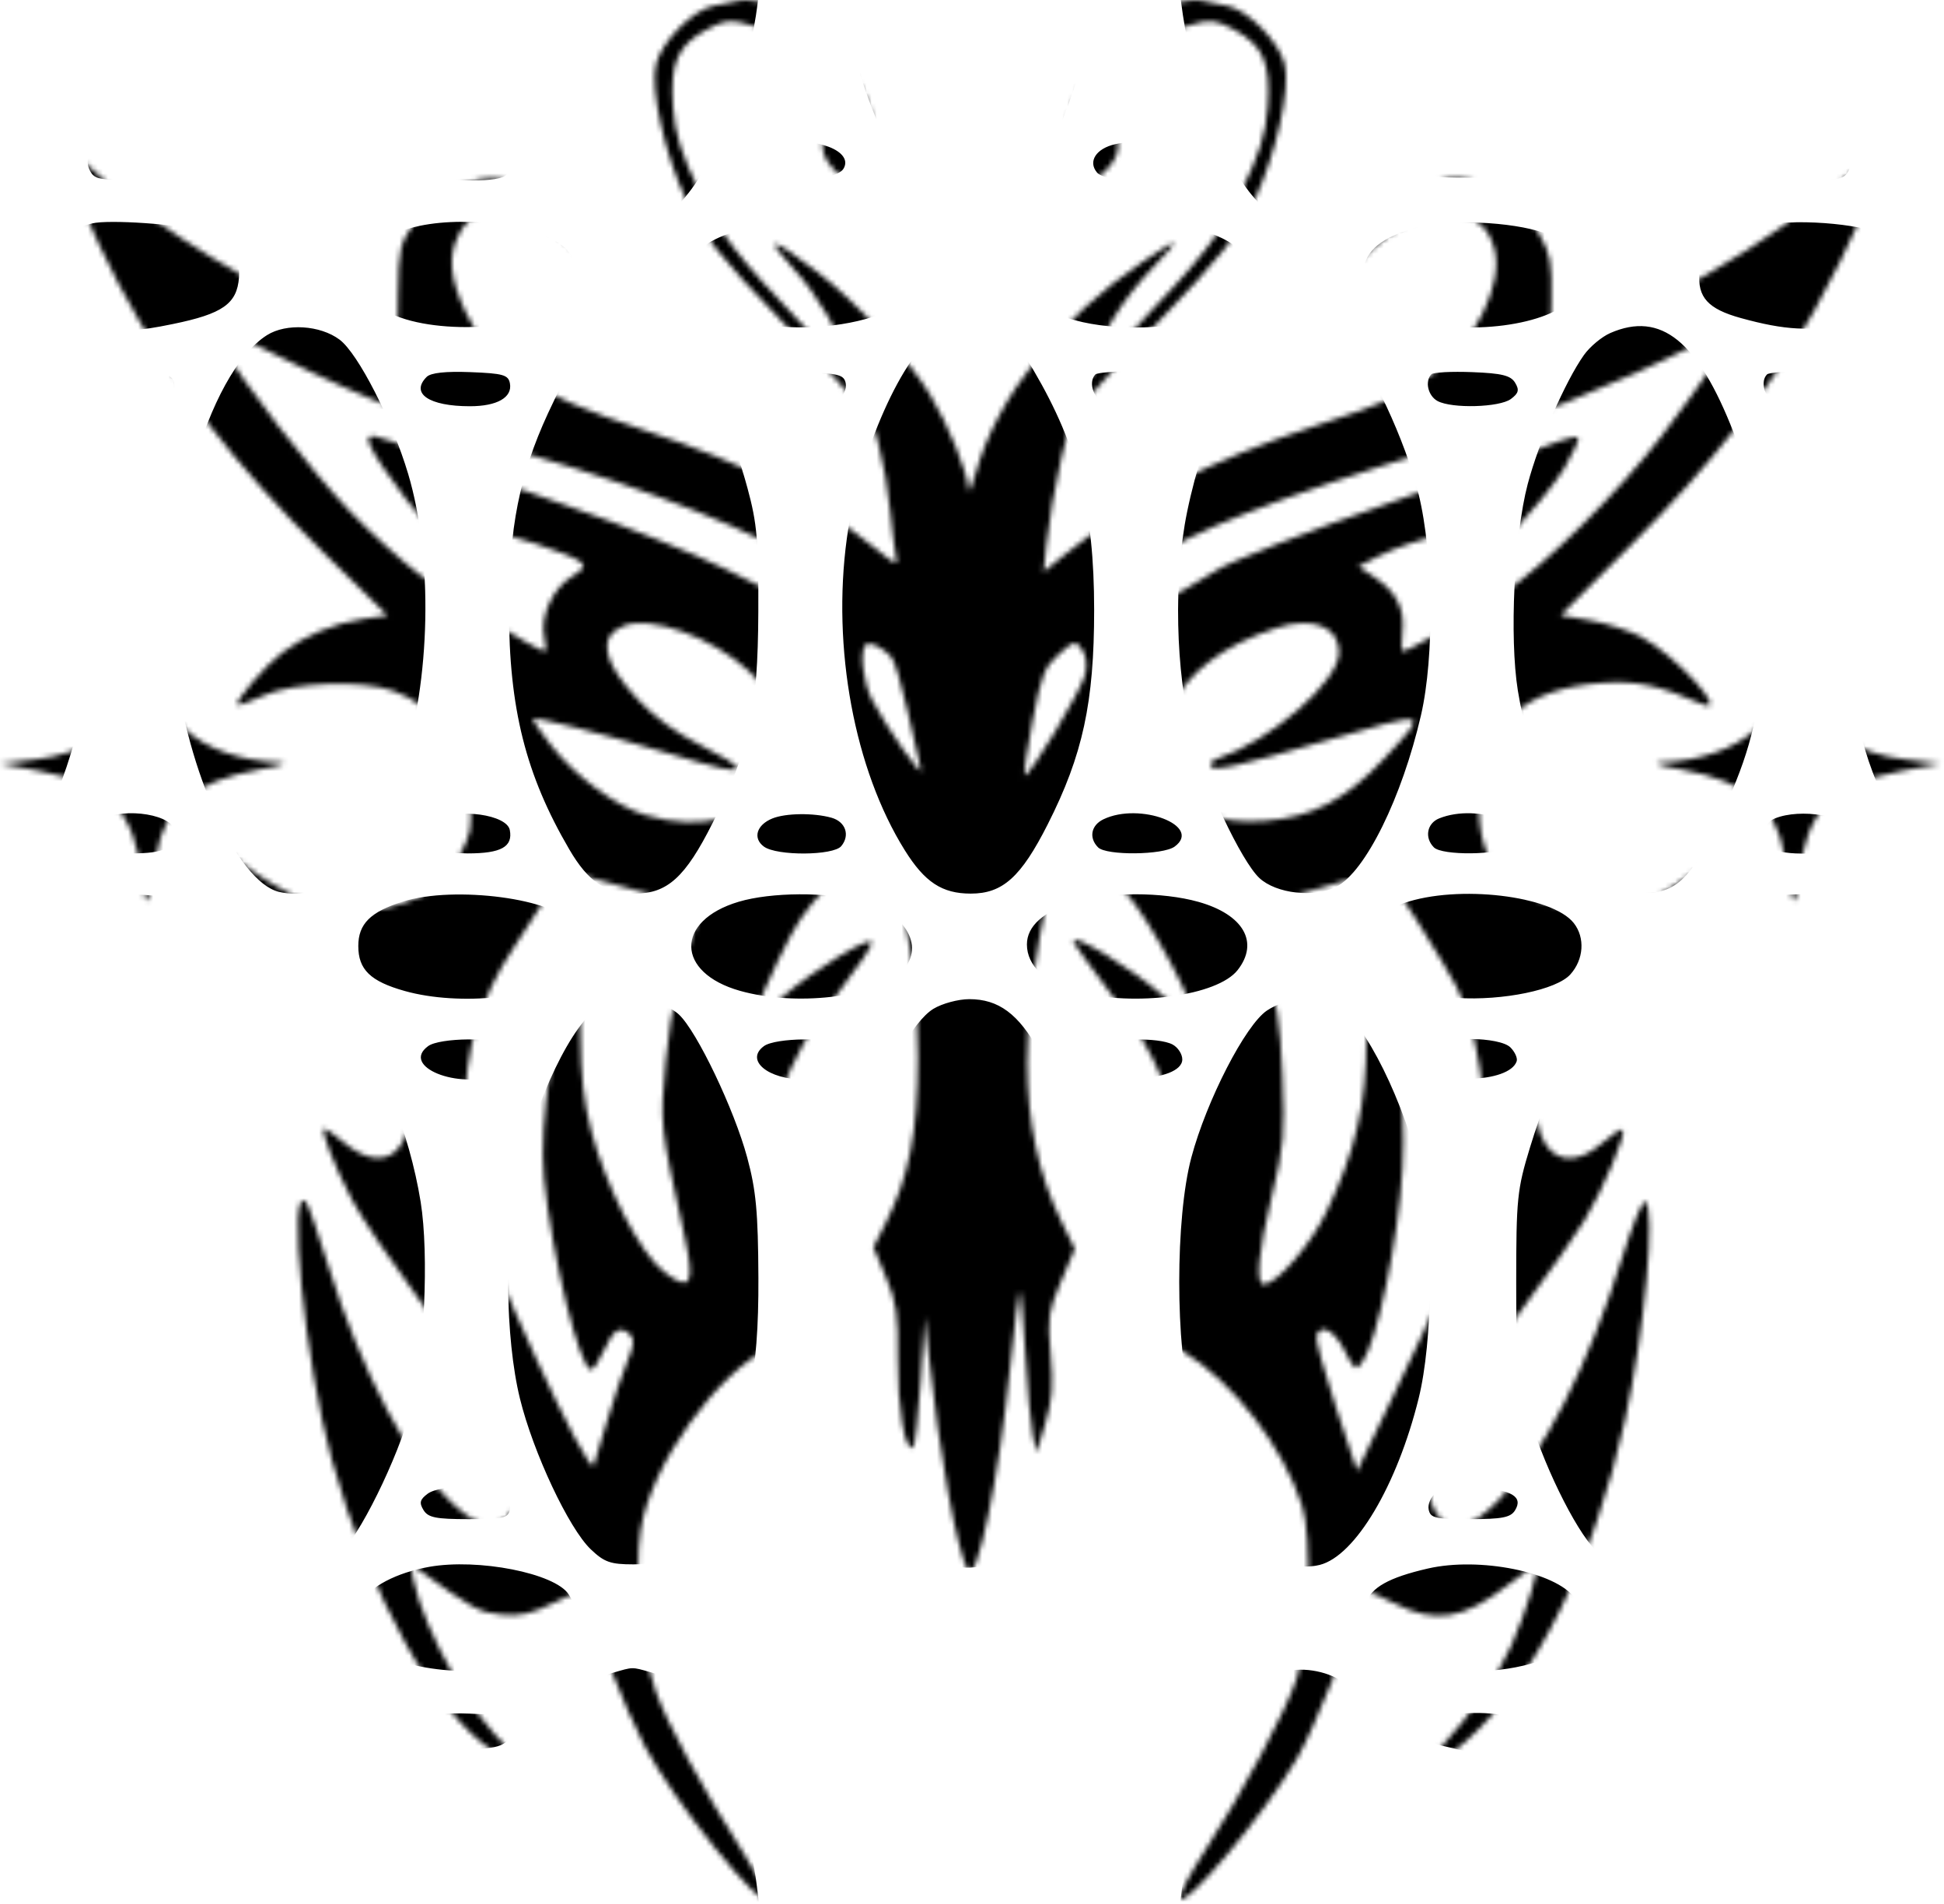 <svg width="387" height="379" viewBox="0 0 387 379" fill="none" xmlns="http://www.w3.org/2000/svg">
<mask id="mask0_442_1647" style="mask-type:alpha" maskUnits="userSpaceOnUse" x="0" y="0" width="387" height="379">
<path d="M232.581 0.888C227.162 2.311 218.28 10.737 214.633 17.916C212.842 21.441 212.253 24.427 212.504 28.701C212.955 36.379 215.478 38.337 219.739 34.318C222.955 31.283 223.432 28.473 221.307 25.058C218.101 19.903 227.355 7.866 236.681 5.06C240.905 3.789 241.952 3.885 245.636 5.879C251.448 9.024 252.972 12.484 252.37 21.175C251.988 26.692 250.7 30.777 246.937 38.403C242.739 46.916 239.633 50.904 226.03 65.258C210.035 82.136 203.948 90.017 206.911 90.017C207.735 90.017 210.153 87.535 212.283 84.5C214.413 81.466 222.772 72.138 230.858 63.771C242.894 51.317 246.304 47 249.664 39.962C253.982 30.913 256.961 17.624 255.752 12.788C254.624 8.277 248.448 1.996 244.321 1.163C242.281 0.751 239.83 0.252 238.876 0.053C237.921 -0.145 235.089 0.23 232.581 0.888Z" fill="#FF0000"/>
<path d="M153.766 0.888C159.185 2.311 168.067 10.737 171.713 17.916C173.505 21.441 174.094 24.427 173.843 28.701C173.392 36.379 170.869 38.337 166.608 34.318C163.391 31.283 162.915 28.473 165.04 25.058C168.246 19.903 158.992 7.866 149.665 5.06C145.441 3.789 144.395 3.885 140.711 5.879C134.899 9.024 133.375 12.484 133.977 21.175C134.358 26.692 135.647 30.777 139.41 38.403C143.608 46.916 146.714 50.904 160.317 65.258C176.312 82.136 182.399 90.017 179.436 90.017C178.612 90.017 176.194 87.535 174.064 84.5C171.934 81.466 163.575 72.138 155.489 63.771C143.453 51.317 140.043 47 136.683 39.962C132.364 30.913 129.386 17.624 130.595 12.788C131.722 8.277 137.899 1.996 142.026 1.163C144.066 0.751 146.517 0.252 147.471 0.053C148.426 -0.145 151.258 0.23 153.766 0.888Z" fill="#FF0000"/>
<path d="M29.919 127.764C31.681 137.689 33.351 141.794 37.053 145.3C40.917 148.958 48.062 151.477 55.163 151.684C57.771 151.76 56.597 152.239 51.47 153.191C38.566 155.584 32.728 160.46 31.155 170.156C29.384 181.064 29.074 181.563 28.286 174.779C26.722 161.314 21.68 156.05 7.856 153.453L-0.001 151.977L7.063 151.156C11.814 150.603 15.843 149.241 19.373 146.993C25.052 143.377 26.809 139.835 28.285 129.039L29.095 123.118L29.919 127.764Z" fill="#FF0000"/>
<path d="M356.428 127.764C354.666 137.689 352.996 141.794 349.293 145.3C345.43 148.958 338.284 151.477 331.184 151.684C328.576 151.76 329.75 152.239 334.877 153.191C347.781 155.584 353.619 160.46 355.192 170.156C356.963 181.064 357.273 181.563 358.061 174.779C359.625 161.314 364.666 156.05 378.491 153.453L386.348 151.977L379.284 151.156C374.533 150.603 370.504 149.241 366.974 146.993C361.295 143.377 359.538 139.835 358.062 129.039L357.252 123.118L356.428 127.764Z" fill="#FF0000"/>
<path fill-rule="evenodd" clip-rule="evenodd" d="M12 29.573C12 31.666 19.003 47.892 23.679 56.635C34.215 76.331 46.663 92.61 64.714 110.299L77.133 122.467L72.269 123.194C66.523 124.052 60.666 126.485 56.187 129.875C52.849 132.399 46.64 139.655 47.273 140.289C47.47 140.486 49.834 139.649 52.527 138.429C58.345 135.792 72.006 135.29 78.224 137.484C86.908 140.548 92.344 148.349 93.498 159.403C94.051 164.701 93.808 165.949 91.346 170.479C89.82 173.286 87.627 176.198 86.474 176.948C82.24 179.701 73.737 181.856 68.936 181.394C62.174 180.743 52.367 175.802 45.693 169.682C39.001 163.546 38.274 164.685 43.098 173.749C46.597 180.323 56.498 190.78 62.855 194.615C78.126 203.828 81.895 208.596 81.867 218.678C81.836 230.236 76.02 233.796 68.088 227.111C66.456 225.736 64.87 224.611 64.561 224.611C63.638 224.611 66.653 232.351 70.136 238.918C71.929 242.299 78.051 251.372 83.739 259.079C94.928 274.238 100.029 283.345 102.371 292.35C103.768 297.726 103.745 298.258 102.009 300.598C98.994 304.662 95.627 304.348 90.393 299.517C81.628 291.424 71.808 272.772 65.395 252.031C63.367 245.474 61.351 239.727 60.914 239.26C57.062 235.139 60.679 271.217 66.062 290.601C73.539 317.531 86.866 341.482 98.314 348.568C102.334 351.056 104.564 350.439 101.182 347.775C94.608 342.596 84.514 324.824 82.363 314.643C81.662 311.323 81.711 311.245 83.637 312.643C93.985 320.157 95.453 320.948 99.854 321.371C103.54 321.726 105.713 321.232 110.239 319.012C115.058 316.65 116.108 316.434 116.877 317.651C117.38 318.446 117.798 319.846 117.807 320.761C117.83 323.303 124.43 340.079 128.325 347.494C134.18 358.643 151.519 380.167 153.249 378.435C153.536 378.147 151.23 373.901 148.124 369.001C139.747 355.781 132.757 342.912 130.554 336.647C127.666 328.433 126.227 313.051 127.548 304.502C129.55 291.552 142.879 272.949 153.755 267.928C158.287 265.835 158.49 264.856 156.209 256.084C155.359 252.817 154.27 245.974 153.789 240.877C152.105 223.046 155.443 212.208 167.306 196.992C170.92 192.357 173.725 188.11 173.541 187.555C173.097 186.223 162.045 192.981 155.689 198.472C152.915 200.867 150.479 202.66 150.275 202.456C149.868 202.048 154.083 192.451 157.451 186.117C162.114 177.344 171.384 169.504 175.31 171.013C179.047 172.45 182.712 191.956 182.712 210.419C182.712 225.31 180.981 234.204 176.272 243.511L173.882 248.236L176.358 254.171C178.481 259.262 178.819 261.56 178.729 270.329C178.629 280.034 180.16 289.063 181.741 288.085C182.142 287.837 182.833 281.89 183.277 274.87L184.084 262.106L184.878 269.604C186.966 289.292 190.464 308.563 192.668 312.512C194.427 315.665 198.9 294.131 201.137 271.741C201.926 263.842 202.762 257.189 202.994 256.956C203.226 256.724 203.735 262.291 204.123 269.329C204.511 276.366 205.174 283.694 205.595 285.613L206.36 289.102L208.109 283.265C209.482 278.688 209.708 275.719 209.158 269.5C208.516 262.223 208.684 261.04 211.214 255.077L213.97 248.58L211.268 243.051C206.762 233.835 204.515 223.387 204.508 211.613C204.499 196.673 208.716 172.943 211.709 171.091C213.794 169.8 219.65 172.91 224.095 177.672C228.625 182.521 238.561 201.004 237.312 202.256C236.983 202.586 234.173 200.588 231.069 197.818C225.673 193.001 213.66 185.697 213.66 187.232C213.66 187.635 216.779 192.049 220.589 197.039C228.453 207.336 232.148 214.686 233.748 223.217C235.043 230.118 234.321 243.479 232.093 253.864C231.238 257.847 230.342 262.059 230.1 263.222C229.749 264.917 230.813 266.05 235.449 268.917C245.65 275.222 255.299 287.723 259.21 299.697C261.236 305.901 260.607 326.359 258.155 334.019C256.158 340.256 247.267 356.97 240.037 368.079C236.977 372.782 234.648 377.158 234.862 377.802C235.679 380.257 251.609 361.25 258.26 349.885C261.585 344.203 269.188 325.219 270.092 320.347C270.473 318.285 271.2 316.598 271.707 316.598C272.213 316.598 274.844 317.722 277.552 319.097C285.722 323.244 291.251 322.369 300.104 315.529C302.901 313.367 305.461 311.598 305.793 311.598C306.655 311.598 303.755 320.981 300.884 327.484C298.363 333.191 292.524 341.664 287.197 347.343C282.677 352.161 286.198 351.523 291.909 346.489C305.6 334.42 317.377 310.613 323.516 282.603C327.407 264.846 329.659 240.466 327.53 239.147C327.015 238.828 324.982 243.737 323.012 250.056C316.193 271.935 307.225 289.53 298.212 298.712C292.719 304.309 288.754 305.181 286.095 301.377C283.939 298.295 284.148 294.692 286.906 287.351C289.938 279.283 293.906 272.753 304.068 259.106C308.573 253.057 313.676 245.779 315.41 242.933C319.02 237.008 323.835 225.639 323.062 224.865C322.777 224.579 320.94 225.755 318.981 227.478C313.616 232.195 308.667 231.397 306.608 225.483C304.234 218.662 305.989 209.97 310.794 204.754C312.003 203.441 317.331 199.499 322.633 195.992C332.57 189.421 339.72 182.42 344.047 175.026C346.571 170.713 348.738 164.62 347.748 164.62C347.447 164.62 344.455 167.166 341.098 170.28C337.741 173.393 332.513 177.095 329.484 178.507C317.888 183.908 303.367 181.024 297.31 172.119C292.085 164.436 294.352 148.632 301.643 141.921C305.332 138.525 311.185 136.492 318.918 135.921C325.643 135.425 330.216 136.386 338.699 140.077C344.846 142.752 333.454 130.194 326.52 126.65C324.198 125.464 319.689 124.034 316.499 123.471L310.699 122.448L324.887 108.289C340.693 92.516 352.123 77.887 361.177 61.846C367.982 49.79 375.685 32.348 375.205 30.083C374.988 29.059 372.525 30.69 367.401 35.251C352.768 48.273 327.634 62.8 311.338 67.651L308.686 68.441L308.842 59.788C308.979 52.233 308.683 50.577 306.503 46.726C303.322 41.104 298.167 36.989 292.821 35.803C289.298 35.022 287.855 35.233 283.837 37.119C281.204 38.356 276.944 41.242 274.371 43.531C269.504 47.863 261.579 58.839 261.579 61.249C261.579 63.841 263.379 62.645 265.892 58.385C271.105 49.544 280.561 42.637 287.452 42.637C293.283 42.637 296.176 44.642 297.51 49.607C299.371 56.527 293.437 68.505 285.252 74.352C278.983 78.831 276.188 80.075 262.029 84.689C241.079 91.516 225.093 99.721 211.949 110.393L207.743 113.808L208.307 108.469C209.375 98.351 212.776 83.269 215.703 75.668C219.399 66.069 223.425 59.602 229.975 52.745C235.356 47.112 235.052 47.014 227.636 51.994C210.984 63.181 198.352 79.146 194.215 94.238C193.477 96.929 192.834 98.33 192.784 97.355C192.611 93.919 188.821 84.589 185.117 78.482C180.701 71.202 170.488 60.095 162.755 54.163C153.377 46.968 151.746 46.75 158.002 53.527C167.534 63.854 175.459 83.743 177.213 101.734C177.557 105.25 178.056 109.187 178.322 110.482C178.781 112.697 178.558 112.631 174.521 109.347C162.104 99.245 148.807 92.426 128.304 85.644C105.734 78.177 97.828 72.956 92.709 62.135C89.549 55.458 89.146 50.938 91.329 46.709C93.064 43.347 94.619 42.637 100.237 42.637C103.159 42.637 105.814 43.508 108.891 45.475C113.876 48.663 121.274 56.352 122.996 60.137C123.621 61.511 124.741 62.635 125.486 62.635C127.724 62.635 122.219 52.944 116.604 46.998C109.564 39.543 102.8 35.389 97.811 35.459C92.402 35.533 86.108 39.221 82.425 44.472C79.584 48.526 79.376 49.435 79.238 58.47C79.063 69.737 79.973 69.332 66.907 63.969C51.121 57.49 31.84 45.752 20.933 35.979C13.124 28.981 12 28.176 12 29.573ZM44.036 68.581C48.023 75.685 61.738 93.465 69.538 101.643C73.741 106.048 80.227 111.915 83.951 114.68C90.049 119.208 107.135 129.625 108.462 129.625C108.756 129.625 108.71 128.322 108.36 126.729C107.481 122.719 110.052 117.074 113.795 114.794C116.206 113.325 116.596 112.683 115.585 111.843C113.679 110.259 99.409 105.628 96.432 105.628C93.411 105.628 93.009 107.964 95.434 111.43C98.64 116.015 96.108 115.709 90.827 110.873C85.642 106.124 74.896 92.112 73.578 88.381C72.714 85.933 73.924 86.141 83.992 90.175C88.856 92.125 101.94 96.87 113.067 100.72C124.193 104.569 138.41 110.263 144.661 113.372L156.026 119.026L158.386 116.077C160.604 113.303 160.641 113.047 159 111.795C152.004 106.455 129.118 97.34 105.748 90.585C87.914 85.429 72.213 79.288 55.69 71.007C48.698 67.502 42.716 64.634 42.399 64.634C42.081 64.634 42.818 66.41 44.036 68.581ZM337.284 68.706C322.477 76.189 301.473 84.615 285.354 89.539C254.787 98.876 235.749 106.326 229.73 111.308L227.331 113.294L229.633 116.413L231.935 119.531L236.524 116.907C239.048 115.464 241.563 113.952 242.112 113.548C244.173 112.031 260.639 105.609 276.363 100.189C285.317 97.103 297.345 92.724 303.09 90.46C308.835 88.195 313.813 86.619 314.151 86.959C314.49 87.298 313.245 90.126 311.384 93.245C307.732 99.364 292.037 116.47 291.014 115.445C290.671 115.102 291.321 112.995 292.457 110.765C293.594 108.533 294.524 106.465 294.524 106.168C294.524 104.173 281.31 107.186 274.241 110.793L270.43 112.736L273.727 114.962C278.038 117.872 279.729 121.255 279.183 125.875C278.94 127.938 278.992 129.625 279.298 129.625C280.329 129.625 292.969 122.34 299.016 118.261C307.579 112.484 322.313 97.873 330.827 86.713C339.207 75.732 345.926 65.781 345.34 65.22C345.119 65.009 341.494 66.578 337.284 68.706ZM124.039 124.62C118.951 126.768 119.978 131.798 127.028 139.264C130.386 142.821 134.664 145.932 139.46 148.306C143.482 150.297 146.773 152.315 146.773 152.792C146.773 153.838 144.201 153.286 131.798 149.58C119.899 146.022 106.514 142.616 106.093 143.038C105.918 143.214 107.539 145.593 109.696 148.327C114.654 154.608 122.523 160.427 128.492 162.227C151.504 169.163 165.958 149.139 149.145 133.616C141.731 126.772 129.403 122.355 124.039 124.62ZM254.092 124.99C243.399 128.485 236.352 133.86 232.994 141.082C230.055 147.404 230.065 148.091 233.186 154.364C236.742 161.511 241.989 164.076 251.639 163.385C261.107 162.706 267.842 159.221 275.471 151.053C284.617 141.26 284.841 141.333 264.075 147.376C246.518 152.484 241.695 153.563 241.053 152.523C240.742 152.02 241.302 151.338 242.299 151.007C252.975 147.465 266.571 135.605 266.571 129.834C266.571 124.694 261.282 122.641 254.092 124.99ZM172.361 128.327C171.064 129.627 171.799 135.833 173.673 139.413C176.568 144.94 183.953 155.426 183.326 153.121C183.028 152.022 181.847 146.867 180.702 141.667C179.558 136.468 178.12 131.607 177.505 130.865C175.935 128.969 173.11 127.576 172.361 128.327ZM210.77 130.241C207.909 132.802 207.327 134.281 205.557 143.483C204.46 149.18 203.749 154.027 203.975 154.254C204.723 155.002 215.419 137.187 216.072 134.105C216.475 132.203 216.209 130.396 215.351 129.222C214.048 127.437 213.854 127.48 210.77 130.241ZM109.23 177.868C107.785 180.205 104.654 185.042 102.271 188.616C95.489 198.787 92.556 208.798 92.456 222.111C92.408 228.479 92.957 235.424 93.76 238.609C96.469 249.347 117.227 294.363 118.197 291.601C118.486 290.776 119.715 286.727 120.926 282.603C122.138 278.478 123.919 273.243 124.884 270.969C126.173 267.929 126.342 266.54 125.524 265.72C123.551 263.744 122.158 264.517 120.317 268.605C119.327 270.804 118.142 272.604 117.684 272.604C115.422 272.604 109.875 250.089 108.308 234.546C107.189 223.459 110.518 202.159 114.144 197.196C115.38 195.504 115.55 196.571 115.582 206.195C115.608 213.978 116.22 219.409 117.714 225.111C120.616 236.192 127.35 249.288 132.062 253.01C137.436 257.256 138.404 255.781 136.357 246.465C131.308 223.483 131.363 223.994 132.528 211.215C133.486 200.703 135.88 190.448 139.25 182.409C139.803 181.089 139.322 180.559 137.13 180.077C135.57 179.735 129.745 178.141 124.187 176.536C118.628 174.931 113.58 173.618 112.969 173.618C112.357 173.618 110.675 175.53 109.23 177.868ZM263.077 176.67C258.135 178.223 253.107 179.521 251.904 179.556C250.701 179.59 249.443 180.061 249.108 180.604C248.773 181.147 249.908 185.985 251.631 191.353C254.251 199.524 254.849 203.233 255.301 214.112C255.786 225.824 255.579 228.182 253.218 237.939C250.485 249.233 249.899 255.606 251.593 255.606C254.122 255.606 260.912 247.76 264.049 241.213C269.847 229.109 272.027 219.694 272.002 206.864C271.989 200.677 272.285 195.615 272.66 195.615C273.978 195.615 276.583 203.78 278.174 212.899C279.322 219.478 279.614 225.113 279.195 232.61C278.418 246.516 274.155 267.039 271.204 271.081C269.884 272.889 269.686 272.762 267.669 268.801C265.589 264.718 262.953 263.327 262.086 265.855C261.851 266.543 263.573 272.881 265.913 279.941L270.17 292.777L277.941 276.577C293.296 244.569 295.482 237.964 295.507 223.521C295.523 214.593 293.058 202.536 289.968 196.423C289.049 194.604 285.542 188.741 282.175 183.395C277.645 176.2 275.536 173.697 274.058 173.76C272.96 173.808 268.018 175.117 263.077 176.67Z" fill="white"/>
</mask>
<g mask="url(#mask0_442_1647)">
<path id="15-pattern"
class="color" fill-rule="evenodd" clip-rule="evenodd" d="M-97.895 -97.131C-77.824 -92.616 -72.038 -92.257 -60.187 -94.792C-55.958 -95.698 -50.925 -96.771 -49.004 -97.177C-47.083 -97.584 -58.084 -97.917 -73.45 -97.917C-89.291 -97.917 -99.876 -97.577 -97.895 -97.131ZM-31.044 -97.132C-29.123 -96.7 -24.409 -95.635 -20.567 -94.764C-11.57 -92.726 -2.954 -92.735 6.664 -94.792C10.894 -95.698 15.927 -96.771 17.847 -97.177C19.768 -97.584 8.767 -97.917 -6.598 -97.917C-22.426 -97.917 -33.023 -97.577 -31.044 -97.132ZM39.798 -96.067C51.115 -93.143 63.708 -92.6 72.725 -94.647C76.841 -95.581 81.78 -96.699 83.701 -97.131C85.7 -97.581 75.468 -97.935 59.754 -97.958L32.315 -98L39.798 -96.067ZM101.661 -97.177C103.581 -96.771 108.614 -95.698 112.844 -94.792C122.952 -92.63 130.939 -92.715 141.448 -95.098C146.181 -96.171 150.951 -97.244 152.049 -97.482C153.146 -97.72 141.472 -97.915 126.106 -97.916C110.741 -97.917 99.74 -97.584 101.661 -97.177ZM168.512 -97.177C170.433 -96.771 175.465 -95.698 179.695 -94.792C183.925 -93.887 189.893 -93.147 192.958 -93.147C196.022 -93.147 201.99 -93.887 206.22 -94.792C210.45 -95.698 215.482 -96.771 217.403 -97.177C219.324 -97.584 208.323 -97.917 192.958 -97.917C177.592 -97.917 166.591 -97.584 168.512 -97.177ZM235.363 -97.177C237.284 -96.771 242.317 -95.698 246.546 -94.792C250.776 -93.887 256.745 -93.147 259.809 -93.147C262.873 -93.147 268.842 -93.887 273.071 -94.792C277.301 -95.698 282.334 -96.771 284.254 -97.177C286.175 -97.584 275.175 -97.917 259.809 -97.917C244.443 -97.917 233.442 -97.584 235.363 -97.177ZM302.214 -97.131C322.286 -92.616 328.072 -92.257 339.922 -94.792C344.152 -95.698 349.185 -96.771 351.106 -97.177C353.026 -97.584 342.026 -97.917 326.66 -97.917C310.818 -97.917 300.234 -97.577 302.214 -97.131ZM369.066 -97.132C370.986 -96.7 375.701 -95.635 379.542 -94.764C388.539 -92.726 397.155 -92.735 406.774 -94.792C411.003 -95.698 416.036 -96.771 417.957 -97.177C419.877 -97.584 408.877 -97.917 393.511 -97.917C377.683 -97.917 367.087 -97.577 369.066 -97.132ZM439.908 -96.067C451.225 -93.143 463.818 -92.6 472.835 -94.647C476.95 -95.581 481.889 -96.699 483.81 -97.131C485.81 -97.581 475.578 -97.935 459.863 -97.958L432.425 -98L439.908 -96.067ZM-110.118 -89.564C-110.53 -89.151 -110.866 -85.289 -110.866 -80.98V-73.147H-103.432C-92.96 -73.147 -86.219 -74.762 -84.275 -77.738C-81.793 -81.533 -84.411 -84.599 -92.19 -87.007C-99.535 -89.281 -109.047 -90.638 -110.118 -89.564ZM-49.614 -88.709C-52.967 -87.95 -57.597 -86.365 -59.901 -85.187C-63.654 -83.268 -64.058 -82.714 -63.781 -79.853C-63.26 -74.474 -60.162 -73.647 -40.523 -73.647C-20.998 -73.647 -17.785 -74.489 -17.274 -79.739C-16.905 -83.512 -17.94 -84.417 -25.556 -86.98C-33.826 -89.764 -42.272 -90.371 -49.614 -88.709ZM17.238 -88.659C13.884 -87.927 9.254 -86.365 6.95 -85.187C3.197 -83.268 2.794 -82.714 3.07 -79.853C3.558 -74.812 6.898 -73.772 23.834 -73.386C44.409 -72.918 51.035 -74.982 49.438 -81.363C48.683 -84.377 42.362 -87.406 33.379 -89.058C26.198 -90.379 24.991 -90.349 17.238 -88.659ZM87.193 -89.46C81.235 -88.688 71.477 -84.693 69.988 -82.417C67.555 -78.694 70.323 -75.581 77.369 -74.115C85.804 -72.36 109.193 -73.241 113.385 -75.473C116.614 -77.191 117.577 -80.101 115.829 -82.858C114.55 -84.875 106.527 -87.962 99.659 -89.078C93.115 -90.142 92.589 -90.159 87.193 -89.46ZM152.547 -89.161C144.713 -87.734 138.239 -84.796 136.642 -81.944C135.288 -79.526 135.319 -79.1 136.977 -77.263C138.008 -76.122 141.245 -74.734 144.417 -74.074C151.592 -72.581 175.902 -73.337 179.761 -75.173C183.386 -76.898 184.367 -80.702 181.839 -83.234C177.44 -87.644 161.698 -90.829 152.547 -89.161ZM218.506 -89.109C212.082 -87.78 205.763 -85.173 203.863 -83.07C201.4 -80.342 202.714 -76.617 206.671 -75.11C211.279 -73.355 234.728 -72.665 241.547 -74.084C252.907 -76.448 253.014 -82.767 241.762 -86.796C234.595 -89.362 224.554 -90.361 218.506 -89.109ZM283.755 -88.727C272.333 -86.128 268.246 -83.012 269.804 -78.09C270.826 -74.865 274.754 -73.916 289.254 -73.393C305.509 -72.806 313.458 -74.101 315.826 -77.724C317.275 -79.94 317.273 -80.357 315.803 -82.606C312.473 -87.7 294.407 -91.151 283.755 -88.727ZM350.496 -88.709C347.142 -87.95 342.513 -86.365 340.209 -85.187C336.455 -83.268 336.052 -82.714 336.328 -79.853C336.849 -74.474 339.947 -73.647 359.587 -73.647C379.111 -73.647 382.324 -74.489 382.836 -79.739C383.204 -83.512 382.169 -84.417 374.553 -86.98C366.284 -89.764 357.838 -90.371 350.496 -88.709ZM417.347 -88.659C413.994 -87.927 409.364 -86.365 407.06 -85.187C403.306 -83.268 402.903 -82.714 403.18 -79.853C403.668 -74.812 407.007 -73.772 423.943 -73.386C444.519 -72.918 451.145 -74.982 449.547 -81.363C448.792 -84.377 442.471 -87.406 433.488 -89.058C426.307 -90.379 425.101 -90.349 417.347 -88.659ZM487.302 -89.482C481.255 -88.654 471.577 -84.68 470.098 -82.417C468.778 -80.398 468.788 -79.881 470.189 -77.738C472.137 -74.759 478.877 -73.147 489.388 -73.147H496.862L496.572 -81.397L496.282 -89.647L493.289 -89.769C491.643 -89.836 488.949 -89.707 487.302 -89.482ZM-80.453 -63.753C-94.369 -57.676 -102.926 -20.357 -97 8.418C-93.683 24.524 -85.677 40.468 -79.65 42.972C-75.352 44.757 -69.883 44.506 -66.636 42.373C-60.983 38.661 -53.706 23.355 -50.429 8.291C-47.898 -3.348 -48.081 -23.061 -50.826 -34.364C-53.139 -43.89 -57.098 -54.075 -60.178 -58.42C-64.303 -64.239 -73.687 -66.708 -80.453 -63.753ZM-14.857 -63.028C-27.593 -56.71 -35.891 -20.046 -30.674 6.853C-27.989 20.695 -19.851 38.812 -14.854 42.071C-10.557 44.874 -5.92 45.054 -1.119 42.607C2.484 40.77 4.003 39.058 7.085 33.353C14.391 19.834 17.976 4.934 18.007 -12.042C18.037 -28.681 14.397 -44.439 7.902 -55.787C2.934 -64.468 -6.136 -67.354 -14.857 -63.028ZM51.602 -63.12C46.981 -60.673 44.582 -57.29 40.894 -48.018C36.17 -36.141 34.49 -26.375 34.551 -11.147C34.595 -0.047 35.053 4.074 37.126 12.035C39.688 21.867 44.972 33.732 49.39 39.572C55.105 47.125 66.007 45.787 71.743 36.829C86.034 14.508 88.858 -20.611 78.521 -47.483C73.793 -59.776 67.79 -65.205 59.038 -65.103C56.962 -65.078 53.617 -64.186 51.602 -63.12ZM119.122 -63.482C114.553 -61.062 112.629 -59.061 110.15 -54.147C103.074 -40.121 99.583 -19.022 101.471 -1.69C103.387 15.891 111.687 36.878 118.816 42.165C122.548 44.934 129.592 44.986 133.266 42.273C139.986 37.311 146.966 21.955 150.126 5.179C154.208 -16.487 148.798 -47.387 138.848 -59.238C134.064 -64.937 125.392 -66.802 119.122 -63.482ZM185.975 -63.572C184.33 -62.712 182.149 -61.252 181.127 -60.328C178.021 -57.517 173.441 -47.334 170.736 -37.225C168.514 -28.921 168.17 -25.585 168.147 -12.147C168.125 0.872 168.484 4.714 170.39 11.853C173.038 21.777 178.985 34.973 182.886 39.584C188.155 45.812 197.745 45.853 202.936 39.67C207.215 34.573 212.444 23.15 215.181 12.923C217.401 4.624 217.744 1.294 217.764 -12.147C217.79 -29.34 216.62 -35.964 211.292 -48.794C207.666 -57.522 204.316 -61.88 199.771 -63.783C195.456 -65.59 189.668 -65.501 185.975 -63.572ZM252.805 -63.753C247.905 -61.613 243.834 -55.979 240.484 -46.697C231.126 -20.779 232.554 7.629 244.399 31.166C249.946 42.187 255.674 45.974 263.517 43.803C276.353 40.252 287.643 4.146 284.45 -23.136C283.052 -35.076 278.2 -50.562 273.851 -56.964C268.784 -64.424 260.477 -67.104 252.805 -63.753ZM319.657 -63.753C305.741 -57.676 297.184 -20.357 303.109 8.418C306.426 24.524 314.432 40.468 320.46 42.972C324.735 44.749 330.222 44.508 333.425 42.405C339.179 38.627 346.392 23.51 349.674 8.353C352.211 -3.361 352.031 -23.05 349.284 -34.364C346.971 -43.89 343.012 -54.075 339.931 -58.42C335.807 -64.239 326.422 -66.708 319.657 -63.753ZM385.001 -62.85C379.637 -60.007 375.363 -52.66 371.501 -39.647C369.372 -32.471 368.727 -27.85 368.32 -16.85C367.736 -1.075 368.948 8.552 372.94 19.847C380.362 40.848 388.494 47.966 398.961 42.625C402.603 40.766 404.097 39.081 407.177 33.353C414.834 19.113 418.184 4.868 418.113 -13.147C418.049 -29.555 414.303 -45.069 407.666 -56.421C402.893 -64.581 393.368 -67.284 385.001 -62.85ZM451.712 -63.12C447.326 -60.798 444.969 -57.654 441.61 -49.645C431.334 -25.142 432.099 6.234 443.532 29.174C448.758 39.659 451.266 42.61 456.048 43.901C462.328 45.595 467.81 43.142 471.853 36.829C486.144 14.508 488.968 -20.611 478.631 -47.483C473.902 -59.776 467.9 -65.205 459.147 -65.103C457.072 -65.078 453.726 -64.186 451.712 -63.12ZM-109.699 28.743C-110.455 29.214 -110.884 30.814 -110.697 32.462C-110.379 35.252 -110.179 35.353 -104.988 35.353C-95.765 35.353 -95.277 29.857 -104.381 28.508C-106.576 28.182 -108.97 28.288 -109.699 28.743ZM-42.518 28.321C-43.067 28.517 -44.779 28.958 -46.323 29.3C-48.671 29.821 -49.079 30.367 -48.817 32.638C-48.511 35.3 -48.354 35.359 -40.829 35.644C-34.043 35.901 -33.032 35.706 -32.101 33.963C-30.892 31.7 -32.97 28.863 -35.854 28.839C-36.776 28.832 -38.428 28.632 -39.525 28.395C-40.623 28.158 -41.97 28.125 -42.518 28.321ZM21.424 28.865C17.817 29.985 16.692 31.689 17.974 34.09C18.823 35.681 20.017 35.895 26.635 35.644C34.122 35.36 34.319 35.287 34.618 32.689C34.834 30.811 34.392 29.867 33.121 29.492C29.008 28.278 24.154 28.018 21.424 28.865ZM87.894 28.953C84.152 30.07 82.906 32.187 84.709 34.366C85.973 35.892 96.793 36.511 100.082 35.246C102.234 34.418 102.11 30.12 99.915 29.474C95.757 28.25 90.95 28.041 87.894 28.953ZM155.149 28.7C151.362 29.556 149.701 32.121 151.514 34.31C153.455 36.655 166.329 36.114 167.891 33.622C170.099 30.1 162.292 27.085 155.149 28.7ZM222 28.7C218.213 29.556 216.552 32.121 218.365 34.31C220.307 36.655 233.18 36.114 234.743 33.622C236.951 30.1 229.143 27.085 222 28.7ZM290.74 28.36C290.191 28.535 288.479 28.958 286.935 29.3C284.588 29.821 284.18 30.367 284.441 32.638C284.751 35.336 284.804 35.353 292.627 35.353C299.007 35.353 300.707 35.025 301.59 33.622C302.418 32.306 302.324 31.556 301.2 30.495C299.767 29.143 292.766 27.715 290.74 28.36ZM357.591 28.321C357.042 28.517 355.33 28.958 353.787 29.3C351.439 29.821 351.031 30.367 351.292 32.638C351.598 35.3 351.755 35.359 359.28 35.644C366.066 35.901 367.078 35.706 368.009 33.963C369.217 31.7 367.14 28.863 364.255 28.839C363.333 28.832 361.682 28.632 360.584 28.395C359.487 28.158 358.14 28.125 357.591 28.321ZM421.534 28.865C417.927 29.985 416.801 31.689 418.083 34.09C418.933 35.681 420.127 35.895 426.744 35.644C434.232 35.36 434.428 35.287 434.727 32.689C434.944 30.811 434.502 29.867 433.231 29.492C429.118 28.278 424.264 28.018 421.534 28.865ZM488.004 28.984C480.834 31.056 483.217 35.853 491.415 35.853H496.781V32.46C496.781 27.86 494.719 27.044 488.004 28.984ZM-110.118 44.411C-110.53 44.837 -110.866 49.625 -110.866 55.051C-110.866 62.736 -110.547 65.038 -109.423 65.471C-107.176 66.335 -95.211 64.171 -91.124 62.161C-89.102 61.167 -86.781 59.146 -85.969 57.67C-84.649 55.276 -84.667 54.617 -86.131 51.539C-87.407 48.856 -88.84 47.721 -92.584 46.428C-98.114 44.518 -109.01 43.264 -110.118 44.411ZM-51.972 45.391C-59.111 47.398 -61.975 50.113 -61.975 54.872C-61.975 60.687 -58.304 63.009 -46.115 64.905C-40.767 65.736 -37.87 65.638 -32.08 64.428C-20.379 61.983 -16.668 58.159 -19.471 51.435C-20.561 48.82 -21.887 47.749 -25.701 46.405C-32.575 43.981 -45.22 43.493 -51.972 45.391ZM18.346 44.467C9.107 46.848 6.642 48.16 5.283 51.418C2.414 58.302 6.283 62.112 18.613 64.547C25.809 65.968 27.208 65.963 34.392 64.495C44.336 62.462 47.183 60.46 47.578 55.221C47.92 50.682 45.603 47.918 39.798 45.94C35.977 44.638 21.532 43.646 18.346 44.467ZM81.718 45.394C74.426 47.444 72.038 49.159 71.21 52.939C70.22 57.454 73.097 60.905 79.791 63.232C90.499 66.953 109.45 64.822 113.185 59.478C115.546 56.1 115.016 51.301 112.022 48.941C106.415 44.52 91.173 42.737 81.718 45.394ZM148.569 45.394C141.62 47.348 138.773 49.227 137.983 52.385C136.096 59.918 144.522 65.03 159.033 65.156C168.275 65.237 177.813 62.658 180.036 59.478C183.622 54.347 180.315 48.063 172.88 45.883C166.243 43.937 154.588 43.703 148.569 45.394ZM215.723 45.28C206.451 47.533 202.925 51.653 205.06 57.743C208.526 67.633 243.275 67.68 247.358 57.8C248.878 54.122 247.949 50.301 245.076 48.417C238.881 44.355 225.44 42.919 215.723 45.28ZM281.824 45.322C274.998 47.288 271.851 49.856 271.464 53.773C270.976 58.725 273.471 61.559 280.02 63.492C291.916 67.001 308.741 64.794 313.177 59.142C315.572 56.091 315.664 54.682 313.717 50.907C312.707 48.95 310.758 47.535 307.481 46.378C300.944 44.073 288.008 43.54 281.824 45.322ZM348.778 45.222C341.666 47.233 338.695 49.811 338.318 54.3C337.908 59.175 340.033 61.5 346.542 63.298C355.387 65.741 360.479 66.006 368.071 64.419C379.729 61.983 383.439 58.151 380.639 51.435C379.548 48.82 378.222 47.749 374.409 46.405C367.861 44.097 354.879 43.498 348.778 45.222ZM416.593 44.896C406.943 47.333 402.848 51.72 404.98 57.338C406.341 60.926 409.937 62.812 418.723 64.547C425.919 65.968 427.318 65.963 434.502 64.495C444.446 62.462 447.292 60.46 447.688 55.221C448.03 50.682 445.713 47.918 439.908 45.94C435.156 44.321 421.322 43.701 416.593 44.896ZM481.828 45.459C474.579 47.411 472.152 49.138 471.319 52.939C469.905 59.392 476.788 63.844 490.6 65.41L496.781 66.111V54.982V43.853L492.042 43.919C489.436 43.955 484.839 44.648 481.828 45.459ZM-79.54 66.282C-83.297 67.922 -85.852 71.388 -90.408 81.024C-99.863 101.025 -101.645 130.03 -94.717 151.178C-91.901 159.775 -87.102 169.308 -83.471 173.518C-80.847 176.56 -79.597 177.179 -75.232 177.6C-67.031 178.389 -63.987 175.893 -58.036 163.502C-46.278 139.017 -45.185 111.31 -54.983 86.11C-62.081 67.855 -69.469 61.889 -79.54 66.282ZM-13.797 66.82C-20.632 70.997 -27.884 86.935 -31.041 104.716C-32.677 113.934 -32.417 132.116 -30.517 141.336C-27.43 156.312 -19.581 172.938 -14.053 176.211C-10.496 178.317 -3.699 178.317 -0.143 176.212C5.442 172.906 13.225 156.436 16.332 141.353C18.491 130.867 18.497 111.857 16.344 101.445C14.322 91.67 9.937 80.433 5.324 73.206C0.164 65.12 -7.064 62.706 -13.797 66.82ZM53.158 66.699C41.217 74.221 31.915 107.315 34.785 132.057C37.282 153.583 47.228 175.421 55.48 177.497C59.829 178.591 65.822 177.149 68.795 174.295C71.79 171.418 77.521 160.459 80.068 152.739C85.743 135.529 86.245 111.086 81.265 94.353C78.085 83.666 71.282 70.344 67.6 67.596C63.73 64.707 56.985 64.288 53.158 66.699ZM120.009 66.758C116.044 69.181 113.37 72.981 109.078 82.29C103.413 94.578 101.317 105.133 101.323 121.353C101.33 141.005 104.656 154.218 113.331 169.052C117.11 175.516 120.584 177.853 126.408 177.853C132.849 177.853 136.44 174.591 141.843 163.834C149.213 149.158 150.868 141.537 150.961 121.853C151.027 107.709 150.719 104.179 148.801 97.134C146.175 87.488 142.687 79.271 138.338 72.477C133.623 65.112 126.393 62.856 120.009 66.758ZM186.681 66.521C180.007 69.817 170.882 90.316 168.582 107.175C165.603 129.003 170.093 153.16 180.113 169.214C184.09 175.587 187.54 177.853 193.259 177.853C199.609 177.853 203.261 174.565 208.578 164.059C215.561 150.264 217.821 139.814 217.816 121.353C217.81 101.473 214.627 88.864 205.806 73.779C200.908 65.402 194.143 62.835 186.681 66.521ZM253.464 66.497C247.116 69.738 239.87 84.694 236.324 101.878C233.596 115.098 234.006 133.802 237.3 146.353C239.8 155.878 247.123 171.39 250.704 174.747C254.04 177.873 261.693 178.738 266.047 176.481C271.82 173.489 279.098 158.737 282.881 142.353C285.58 130.672 285.362 110.378 282.409 98.353C279.802 87.738 272.698 72.537 268.452 68.489C264.645 64.859 258.32 64.019 253.464 66.497ZM320.57 66.282C318.866 67.025 316.504 68.997 315.32 70.664C311.616 75.877 306.325 88.019 304.126 96.353C301.436 106.546 300.465 126.888 302.165 137.449C304.315 150.803 310.642 166.565 316.646 173.527C319.261 176.559 320.515 177.179 324.878 177.6C333.089 178.39 336.129 175.893 342.044 163.502C347.658 151.741 349.599 145.018 351.168 131.9C352.96 116.93 350.828 100.775 345.127 86.11C338.029 67.855 330.64 61.889 320.57 66.282ZM386.268 66.848C381.012 70.059 374.628 82.144 370.826 96.077C368.88 103.206 368.567 106.778 368.567 121.853C368.567 141.961 370.018 148.991 377.187 163.583C382.355 174.105 386.415 177.853 392.644 177.853C398.684 177.853 402.077 175.665 405.939 169.281C413.932 156.061 418.124 139.572 418.124 121.353C418.124 102.754 413.785 86.29 405.434 73.206C400.259 65.099 393.046 62.706 386.268 66.848ZM453.267 66.699C449.362 69.159 446.583 73.054 442.855 81.294C431.025 107.445 431.712 140.308 444.608 165.077C450.331 176.065 453.932 178.645 462.031 177.557C467.351 176.842 470.876 173.338 475.205 164.464C482.861 148.772 485.316 136.216 484.554 116.638C484.148 106.232 483.458 101.403 481.367 94.353C478.2 83.678 471.397 70.348 467.71 67.596C463.84 64.707 457.095 64.288 453.267 66.699ZM-110.684 77.051C-110.382 80.199 -110.159 80.367 -105.877 80.647C-100.279 81.014 -96.823 78.913 -98.498 76.162C-99.31 74.827 -101.091 74.274 -105.3 74.051L-111 73.749L-110.684 77.051ZM-48.339 74.52C-49.666 75.849 -48.959 78.806 -47.074 79.818C-43.8 81.574 -35.532 81.077 -32.933 78.968C-30.941 77.351 -30.8 76.852 -31.947 75.468C-32.952 74.255 -35.074 73.853 -40.479 73.853C-44.436 73.853 -47.973 74.153 -48.339 74.52ZM17.784 75.428C15.549 78.128 19.802 80.853 26.248 80.853C32.086 80.853 35.206 79.159 34.658 76.287C34.338 74.61 33.285 74.315 26.721 74.064C20.656 73.832 18.883 74.103 17.784 75.428ZM84.936 75.015C81.647 78.311 85.399 80.853 93.553 80.853C98.973 80.853 102.044 79.091 101.509 76.287C101.19 74.612 100.138 74.314 93.656 74.065C88.691 73.874 85.755 74.194 84.936 75.015ZM151.254 74.483C149.894 75.845 150.574 78.794 152.482 79.818C155.222 81.288 164.798 81.102 166.933 79.537C167.921 78.813 168.563 77.351 168.36 76.287C168.037 74.596 166.983 74.317 159.974 74.066C155.564 73.908 151.64 74.095 151.254 74.483ZM218.069 74.52C216.742 75.849 217.448 78.806 219.333 79.818C222.082 81.292 231.652 81.1 233.798 79.527C235.063 78.6 235.4 77.546 234.919 76.027C234.291 74.041 233.561 73.853 226.482 73.853C222.22 73.853 218.434 74.153 218.069 74.52ZM284.958 74.481C283.598 75.845 284.275 78.794 286.184 79.818C289.05 81.355 298.52 81.091 300.777 79.412C302.325 78.259 302.493 77.608 301.611 76.162C300.736 74.727 298.974 74.293 293.085 74.065C289.002 73.906 285.345 74.094 284.958 74.481ZM351.771 74.52C350.444 75.849 351.15 78.806 353.035 79.818C356.31 81.574 364.578 81.077 367.177 78.968C369.168 77.351 369.309 76.852 368.163 75.468C367.158 74.255 365.036 73.853 359.631 73.853C355.673 73.853 352.136 74.153 351.771 74.52ZM417.894 75.428C415.659 78.128 419.911 80.853 426.358 80.853C432.195 80.853 435.315 79.159 434.767 76.287C434.447 74.61 433.394 74.315 426.831 74.064C420.765 73.832 418.992 74.103 417.894 75.428ZM485.008 75.053C481.893 78.174 485.519 80.853 492.855 80.853C496.677 80.853 496.781 80.76 496.781 77.353V73.853H491.493C488.585 73.853 485.666 74.393 485.008 75.053ZM-110.477 163.28C-110.778 164.065 -110.876 165.753 -110.696 167.03C-110.415 169.014 -109.712 169.396 -105.877 169.647C-100.729 169.984 -97.214 168.076 -98.207 165.483C-99.465 162.197 -109.382 160.417 -110.477 163.28ZM-46.759 162.884C-49.197 163.866 -49.717 166.738 -47.807 168.653C-45.953 170.511 -34.525 170.199 -32.568 168.237C-31.68 167.348 -31.123 166.111 -31.327 165.487C-32.35 162.377 -41.618 160.813 -46.759 162.884ZM19.922 163.118C13.985 166.154 17.433 169.853 26.2 169.853C32.645 169.853 34.809 168.791 34.809 165.628C34.809 162.186 24.984 160.529 19.922 163.118ZM86.773 163.118C80.809 166.168 84.286 169.853 93.129 169.853C99.765 169.853 102.131 168.535 101.488 165.195C100.902 162.145 91.32 160.792 86.773 163.118ZM153.773 162.892C150.613 164.164 149.806 166.833 152.077 168.498C154.646 170.38 165.894 170.31 167.474 168.401C169.267 166.235 168.33 163.532 165.514 162.747C161.965 161.757 156.422 161.826 153.773 162.892ZM219.648 163.073C217.193 164.26 216.722 166.77 218.6 168.653C220.252 170.308 231.525 170.193 233.838 168.498C239.47 164.37 226.904 159.566 219.648 163.073ZM286.499 162.884C284.062 163.866 283.541 166.738 285.452 168.653C287.103 170.308 298.376 170.193 300.689 168.498C306.22 164.444 294.316 159.735 286.499 162.884ZM353.351 162.884C350.913 163.866 350.392 166.738 352.303 168.653C354.157 170.511 365.584 170.199 367.542 168.237C368.429 167.348 368.987 166.111 368.782 165.487C367.759 162.377 358.491 160.813 353.351 162.884ZM420.031 163.118C414.094 166.154 417.543 169.853 426.309 169.853C432.755 169.853 434.919 168.791 434.919 165.628C434.919 162.186 425.094 160.529 420.031 163.118ZM486.882 163.118C481.434 165.904 484.355 169.853 491.863 169.853H496.781V165.853C496.781 161.895 496.742 161.853 493.04 161.868C490.982 161.876 488.211 162.438 486.882 163.118ZM-110.866 188.353V198.853H-105.694C-99.323 198.853 -89.541 196.203 -87.478 193.919C-84.822 190.978 -84.533 186.621 -86.802 183.73C-89.242 180.62 -98.137 177.853 -105.694 177.853H-110.866V188.353ZM-53.944 179.8C-56.935 180.835 -59.966 182.481 -60.679 183.458C-62.209 185.556 -62.373 190.239 -61.006 192.798C-58.365 197.746 -39.297 200.527 -28.863 197.487C-25.803 196.596 -22.306 195.06 -21.092 194.075C-18.294 191.805 -17.927 185.777 -20.419 183.018C-24.849 178.112 -43.806 176.292 -53.944 179.8ZM13.016 179.699C10.085 180.749 7.11 182.225 6.406 182.98C4.088 185.463 3.842 189.265 5.793 192.48C10.465 200.179 38.55 201.104 45.84 193.798C47.922 191.711 48.397 186.876 46.812 183.908C44.015 178.67 23.146 176.071 13.016 179.699ZM80.209 179.436C73.748 181.47 71.328 183.879 71.328 188.281C71.328 192.982 73.733 195.312 80.571 197.235C91.542 200.32 107.934 198.566 112.691 193.798C114.774 191.711 115.248 186.876 113.663 183.908C111.003 178.925 90.528 176.189 80.209 179.436ZM147.06 179.474C134.333 183.255 134.494 193.599 147.335 197.21C158.336 200.304 173.896 198.535 179.238 193.585C184.4 188.802 180.561 181.726 171.505 179.329C164.559 177.491 153.517 177.556 147.06 179.474ZM213.911 179.51C207.715 181.395 204.432 184.326 204.432 187.972C204.432 192.209 208.16 195.723 214.41 197.377C225.896 200.417 242.355 198.203 246.379 193.075C250.72 187.544 247.546 182.017 238.58 179.496C231.403 177.478 220.571 177.484 213.911 179.51ZM279.479 179.744C273.457 181.829 271.347 184.063 271.347 188.353C271.347 194.613 277.156 197.808 290.014 198.618C299.218 199.198 309.85 196.999 312.607 193.946C315.285 190.98 315.584 186.63 313.308 183.73C308.993 178.234 290.229 176.023 279.479 179.744ZM346.166 179.8C343.174 180.835 340.144 182.481 339.431 183.458C337.901 185.556 337.736 190.239 339.103 192.798C341.744 197.746 360.813 200.527 371.247 197.487C374.307 196.596 377.803 195.06 379.017 194.075C381.815 191.805 382.182 185.777 379.691 183.018C375.261 178.112 356.304 176.292 346.166 179.8ZM413.126 179.699C410.194 180.749 407.22 182.225 406.515 182.98C404.197 185.463 403.952 189.265 405.903 192.48C410.574 200.179 438.66 201.104 445.949 193.798C448.032 191.711 448.507 186.876 446.921 183.908C444.124 178.67 423.256 176.071 413.126 179.699ZM480.318 179.499C477.574 180.328 474.454 181.862 473.383 182.907C470.929 185.305 470.821 191.071 473.182 193.685C475.429 196.173 484.984 198.853 491.609 198.853H496.781V188.353V177.853L491.044 177.923C487.888 177.961 483.062 178.67 480.318 179.499ZM-78.937 199.562C-84.935 201.773 -92.251 215.236 -96.483 231.853C-98.014 237.859 -98.382 242.739 -98.335 256.353C-98.28 271.954 -98.05 274.09 -95.537 282.304C-92.284 292.939 -85.659 306.128 -82.204 308.852C-79.309 311.134 -73.977 312.328 -70.54 311.463C-61.17 309.106 -51.422 288.012 -48.879 264.591C-47.203 249.145 -49.91 230.94 -55.918 217.255C-59.465 209.175 -64.049 202.238 -66.994 200.494C-69.672 198.909 -75.855 198.427 -78.937 199.562ZM-15.348 201.784C-21.253 206.981 -27.524 220.848 -30.501 235.296C-32.615 245.552 -32.618 265.139 -30.508 275.38C-28.518 285.036 -24.118 296.294 -19.519 303.5C-12.473 314.539 -1.421 314.642 5.45 303.734C19.349 281.667 22.048 246.41 11.856 220.034C8.138 210.413 3.298 202.531 -0.143 200.494C-1.667 199.592 -4.963 198.853 -7.465 198.853C-11.075 198.853 -12.706 199.459 -15.348 201.784ZM51.977 200.936C49.564 202.529 47.401 205.792 43.829 213.229C32.085 237.688 30.995 265.406 40.788 290.596C46.932 306.399 52.564 312.34 60.616 311.518C63.012 311.273 66.155 310.204 67.6 309.143C71.195 306.506 79.299 290.104 81.827 280.353C84.482 270.11 85.433 249.712 83.744 239.22C81.522 225.414 75.502 210.405 69.304 203.22C66.511 199.982 65.5 199.505 60.702 199.159C56.361 198.846 54.601 199.204 51.977 200.936ZM119.449 200.327C113.999 203.41 106.673 218.597 103.034 234.353C100.335 246.034 100.553 266.328 103.506 278.353C106.147 289.105 113.232 304.183 117.604 308.353C120.297 310.921 121.52 311.353 126.098 311.353C133.447 311.353 136.096 309.101 141.687 298.102C148.898 283.914 151.066 273.703 150.978 254.353C150.917 241.233 150.515 236.913 148.742 230.353C146.165 220.812 138.766 205.318 135.174 201.936C131.946 198.896 123.504 198.032 119.449 200.327ZM185.81 200.789C181.746 203.273 176.048 213.475 172.434 224.738C163.97 251.118 166.826 280.212 180.109 302.927C187.403 315.4 198.726 314.99 206.409 301.974C221.992 275.574 222.18 236.624 206.859 209.166C202.744 201.791 198.791 198.86 192.958 198.86C190.762 198.86 187.546 199.728 185.81 200.789ZM252.224 201.122C247.938 203.991 240.206 219.005 237.172 230.353C233.95 242.397 233.95 267.918 237.17 279.853C239.907 289.998 246.129 303.346 250.112 307.62C253.153 310.881 258.523 312.519 262.718 311.463C269.795 309.683 278.124 295.664 282.423 278.293C285.21 267.037 285.499 245.353 283.01 234.218C279.755 219.649 271.568 203.086 266.261 200.336C262.037 198.146 256.18 198.474 252.224 201.122ZM320.591 199.822C315.491 201.89 309.306 212.917 304.589 228.354C302.022 236.754 301.838 238.55 301.838 255.353C301.838 272.142 302.024 273.958 304.583 282.353C307.871 293.135 314.675 306.392 318.315 309.11C319.76 310.189 322.903 311.288 325.299 311.551C331.012 312.179 335.495 309.197 339.895 301.841C351.668 282.153 354.956 252.625 348.095 228.183C345.198 217.861 337.407 202.99 333.715 200.733C330.53 198.787 324.225 198.349 320.591 199.822ZM384.528 201.99C380.343 205.672 374.136 217.999 371 228.853C367.675 240.367 367.168 264.058 369.975 276.853C372.393 287.884 380.954 306.088 385.166 309.157C389.124 312.041 395.806 312.402 399.712 309.944C405.805 306.11 412.922 291.536 416.117 276.355C418.574 264.68 418.726 246.287 416.455 235.353C413.312 220.222 405.542 203.795 399.967 200.494C398.442 199.592 395.147 198.853 392.644 198.853C388.966 198.853 387.409 199.455 384.528 201.99ZM452.879 200.488C449.391 202.968 448.301 204.448 444.512 211.853C437.479 225.597 434.544 238.667 434.63 255.853C434.699 269.883 436.304 278.781 440.898 290.596C447.042 306.399 452.673 312.34 460.726 311.518C466.831 310.894 469.714 308.33 474.519 299.25C481.036 286.932 483.888 275.798 484.54 260.126C485.355 240.503 482.856 227.811 475.091 212.136C470.2 202.263 467.273 199.627 460.634 199.118C456.715 198.817 454.737 199.167 452.879 200.488ZM-110.477 208.28C-110.778 209.065 -110.876 210.753 -110.696 212.03C-110.432 213.893 -109.676 214.405 -106.875 214.613C-103.228 214.885 -98.818 213.164 -98.178 211.219C-96.997 207.624 -109.117 204.728 -110.477 208.28ZM-47.807 208.053C-49.817 210.068 -49.17 212.84 -46.445 213.878C-41.141 215.899 -32.358 214.354 -31.327 211.219C-31.123 210.595 -31.68 209.358 -32.568 208.469C-34.525 206.507 -45.953 206.195 -47.807 208.053ZM18.373 208.469C17.486 209.358 16.928 210.595 17.133 211.219C18.163 214.354 26.946 215.899 32.25 213.878C34.975 212.84 35.623 210.068 33.612 208.053C31.758 206.195 20.331 206.507 18.373 208.469ZM85.226 208.208C79.721 212.243 91.143 216.91 99.101 213.878C101.826 212.84 102.474 210.068 100.463 208.053C98.812 206.398 87.539 206.513 85.226 208.208ZM152.077 208.208C148.262 211.004 152.88 214.853 160.049 214.853C166.745 214.853 170.547 211.293 167.315 208.053C165.663 206.398 154.39 206.513 152.077 208.208ZM218.982 208.169C217.994 208.893 217.35 210.355 217.552 211.419C218.424 216.029 235.363 215.486 235.363 210.848C235.363 209.789 234.495 208.458 233.433 207.888C230.693 206.418 221.117 206.604 218.982 208.169ZM285.292 208.305C284.631 209.104 284.241 210.546 284.427 211.511C285.273 215.917 300.469 215.663 301.931 211.219C302.136 210.595 301.578 209.358 300.691 208.469C298.541 206.314 287.042 206.192 285.292 208.305ZM352.303 208.053C350.292 210.068 350.94 212.84 353.665 213.878C358.969 215.899 367.752 214.354 368.782 211.219C368.987 210.595 368.429 209.358 367.542 208.469C365.584 206.507 354.157 206.195 352.303 208.053ZM418.483 208.469C416.468 210.488 416.925 212 420.031 213.588C427.094 217.2 438.833 212.919 434.306 208.382C432.134 206.205 420.679 206.268 418.483 208.469ZM485.336 208.208C481.508 211.013 486.141 214.853 493.354 214.853C496.688 214.853 496.781 214.743 496.781 210.853V206.853H491.983C489.344 206.853 486.353 207.463 485.336 208.208ZM-110.118 296.423C-110.53 296.843 -110.866 298.484 -110.866 300.07C-110.866 302.942 -110.845 302.952 -105.233 302.653C-99.188 302.331 -96.221 300.131 -98.608 297.739C-99.987 296.357 -109.038 295.322 -110.118 296.423ZM-47.425 297.169C-48.413 297.893 -49.055 299.355 -48.852 300.419C-48.532 302.096 -47.479 302.391 -40.916 302.642C-35.336 302.856 -33.041 302.561 -32.179 301.519C-30.617 299.633 -31.671 297.187 -34.356 296.465C-38.234 295.423 -45.583 295.819 -47.425 297.169ZM18.738 297.738C16.747 299.355 16.606 299.854 17.753 301.238C18.761 302.456 20.89 302.853 26.415 302.853C32.646 302.853 33.897 302.563 34.778 300.912C35.615 299.345 35.386 298.671 33.593 297.412C30.386 295.161 21.679 295.352 18.738 297.738ZM85.138 297.294C83.588 298.449 83.422 299.096 84.308 300.544C85.224 302.042 86.765 302.353 93.274 302.353C100.252 302.353 101.176 302.136 101.506 300.419C101.711 299.355 101.07 297.893 100.082 297.169C97.65 295.387 87.589 295.471 85.138 297.294ZM152.117 297.179C150.838 298.116 150.513 299.155 151.008 300.718C151.666 302.798 152.201 302.914 159.85 302.642C166.981 302.389 168.037 302.113 168.36 300.419C168.563 299.355 167.921 297.893 166.933 297.169C164.603 295.461 154.452 295.468 152.117 297.179ZM218.982 297.169C217.994 297.893 217.353 299.355 217.558 300.419C217.89 302.149 218.819 302.353 226.383 302.353C233.947 302.353 234.876 302.149 235.208 300.419C235.771 297.49 232.607 295.853 226.383 295.853C223.3 295.853 219.969 296.445 218.982 297.169ZM285.892 297.091C284.866 297.862 284.203 299.349 284.409 300.419C284.739 302.136 285.663 302.353 292.641 302.353C298.994 302.353 300.708 302.023 301.585 300.631C303.303 297.9 300.954 296.492 293.98 296.072C289.7 295.815 287.165 296.134 285.892 297.091ZM352.684 297.169C351.696 297.893 351.055 299.355 351.257 300.419C351.578 302.096 352.63 302.391 359.194 302.642C364.773 302.856 367.068 302.561 367.93 301.519C369.493 299.633 368.439 297.187 365.754 296.465C361.876 295.423 354.527 295.819 352.684 297.169ZM418.848 297.738C416.856 299.355 416.716 299.854 417.862 301.238C418.871 302.456 420.999 302.853 426.525 302.853C432.756 302.853 434.006 302.563 434.887 300.912C435.724 299.345 435.496 298.671 433.703 297.412C430.496 295.161 421.788 295.352 418.848 297.738ZM485.248 297.294C483.7 298.446 483.533 299.099 484.413 300.544C485.222 301.875 487.003 302.432 491.148 302.653L496.781 302.953V299.403V295.853H491.983C489.344 295.853 486.314 296.502 485.248 297.294ZM-110.395 312.064C-110.698 312.856 -110.815 317.744 -110.657 322.928L-110.367 332.353L-106.634 332.663C-102.36 333.018 -91.489 330.463 -88.268 328.347C-85.043 326.229 -84.26 321.229 -86.646 317.983C-89.947 313.492 -109.113 308.716 -110.395 312.064ZM-49.996 312.419C-58.467 314.26 -61.384 316.46 -61.792 321.316C-62.413 328.693 -55.172 332.361 -40.024 332.343C-28.474 332.33 -21.401 329.902 -19.478 325.288C-16.704 318.635 -20.365 314.744 -31.652 312.348C-39.909 310.594 -41.624 310.601 -49.996 312.419ZM16.983 312.359C6.182 314.766 2.562 318.76 5.276 325.271C6.369 327.891 7.685 328.951 11.506 330.285C22.678 334.187 39.988 332.842 45.511 327.642C48.419 324.903 48.616 318.921 45.88 316.439C41.262 312.251 26.696 310.194 16.983 312.359ZM85.449 311.846C78.929 313.003 73.535 315.838 71.774 319.036C70.454 321.43 70.472 322.089 71.937 325.167C73.213 327.85 74.646 328.985 78.389 330.278C89.148 333.994 103.937 333.15 110.97 328.417C114.699 325.908 115.667 321.084 113.198 317.308C110.458 313.117 95.206 310.115 85.449 311.846ZM152.547 311.831C141.438 313.835 136.431 318.128 137.983 324.321C140.287 333.522 170.714 335.737 179.116 327.316C181.943 324.483 182.217 319.932 179.737 317.035C176.262 312.975 161.676 310.183 152.547 311.831ZM218.617 311.933C211.203 313.218 205.61 316.283 204.803 319.506C203.151 326.103 207.681 330.046 219.182 332.023C231.41 334.124 245.766 330.441 247.741 324.697C249.339 320.048 246.918 316.213 240.993 314.002C234.529 311.592 225.437 310.751 218.617 311.933ZM284.254 312.181C276.501 313.964 272.975 315.934 271.862 319.105C269.55 325.694 274.276 330.002 286.033 332.023C294.247 333.434 303.524 332.336 309.906 329.197C314.906 326.738 316.434 322.022 313.516 318.054C309.698 312.861 294.534 309.818 284.254 312.181ZM350.114 312.419C341.643 314.26 338.725 316.46 338.317 321.316C337.847 326.903 340.698 329.398 349.887 331.447C358.353 333.335 366.689 332.934 374.409 330.267C378.239 328.944 379.543 327.898 380.639 325.271C383.405 318.636 379.735 314.742 368.458 312.348C360.2 310.594 358.485 310.601 350.114 312.419ZM417.093 312.359C406.665 314.683 402.935 318.53 405.094 324.735C407.438 331.473 423.948 334.826 437.441 331.304C444.987 329.334 447.89 326.702 447.89 321.834C447.89 317.408 445.781 315.224 439.753 313.409C432.491 311.222 423.964 310.827 417.093 312.359ZM485.558 311.865C479.061 312.992 473.651 315.829 471.884 319.036C470.564 321.43 470.582 322.089 472.046 325.167C474.02 329.315 479.702 331.642 490.081 332.554L496.852 333.149L496.567 322.251L496.282 311.353L493.289 311.198C491.643 311.113 488.164 311.414 485.558 311.865ZM-79.436 333.704C-86.098 336.833 -93.503 351.438 -97.004 368.353C-102.986 397.253 -94.301 434.61 -80.233 440.502C-72.877 443.582 -63.952 440.815 -59.524 434.083C-49.743 419.216 -45.69 387.787 -50.826 366.636C-54.271 352.444 -62.014 336.508 -66.68 334.005C-70.581 331.913 -75.382 331.799 -79.436 333.704ZM-13.076 334.099C-16.679 335.936 -18.198 337.648 -21.28 343.353C-28.63 356.954 -32.161 371.72 -32.161 388.853C-32.161 405.696 -28.603 421.124 -22.097 432.493C-15.206 444.534 0.686 444.873 7.556 433.127C19.216 413.186 21.404 379.885 12.639 355.797C9.454 347.044 3.465 336.464 0.659 334.635C-3.637 331.832 -8.275 331.652 -13.076 334.099ZM55.97 332.555C47.533 334.207 37.534 355.809 34.774 378.353C32.484 397.043 37.695 423.433 45.984 435.126C50.114 440.953 59.165 443.38 66.038 440.502C80.107 434.61 88.791 397.253 82.81 368.353C79.731 353.481 71.972 337.078 66.738 334.38C63.601 332.762 58.944 331.973 55.97 332.555ZM121.949 332.95C113.441 335.419 104.1 356.118 101.543 378.168C99.948 391.917 101.406 406.306 105.699 419.17C110.997 435.05 115.58 440.642 124.084 441.603C133.98 442.721 140.426 437.265 145.36 423.599C154.659 397.846 153.402 369.424 141.946 346.432C137.658 337.824 134.337 334.156 129.655 332.852C125.644 331.736 126.157 331.729 121.949 332.95ZM188.8 332.94C184.555 334.185 180.919 338.719 176.339 348.476C170.082 361.805 168.07 371.795 168.107 389.353C168.133 401.723 168.536 405.843 170.406 412.852C175.108 430.484 181.302 439.978 189.051 441.435C201.562 443.787 209.398 435.539 215.179 413.931C217.393 405.655 217.748 402.245 217.79 388.853C217.831 375.77 217.486 372.038 215.571 364.92C211.83 351.005 204.335 336.443 199.652 333.985C196.681 332.426 192.068 331.981 188.8 332.94ZM255.32 332.944C244.24 337.516 234.343 364.354 234.378 389.734C234.401 406.225 240.152 427.515 246.754 435.542C251.917 441.82 260.008 443.578 267.083 439.959C271.503 437.698 273.378 435.688 276.041 430.353C282.882 416.647 286.412 394.62 284.45 377.864C282.45 360.788 274.002 339.556 267.292 334.745C264.106 332.461 258.524 331.621 255.32 332.944ZM320.673 333.704C314.011 336.833 306.607 351.438 303.105 368.353C297.124 397.253 305.808 434.61 319.877 440.502C327.233 443.582 336.158 440.815 340.586 434.083C350.366 419.216 354.419 387.787 349.284 366.636C345.838 352.444 338.096 336.508 333.43 334.005C329.529 331.913 324.727 331.799 320.673 333.704ZM387.013 334.099C383.232 336.017 381.945 337.544 378.375 344.353C371.547 357.372 368.909 367.903 368.323 384.489C367.619 404.422 370.708 419.73 378.013 432.493C385.485 445.551 401.515 444.855 408.684 431.16C419.57 410.367 421.329 380.447 413.07 356.599C410.066 347.927 404.034 337.019 401.103 334.959C396.661 331.838 392.026 331.555 387.013 334.099ZM456.08 332.555C452.44 333.268 447.62 338.88 443.664 347.011C431.317 372.386 431.334 406.89 443.705 430.34C447.874 438.242 452.663 441.808 459.147 441.837C467.938 441.875 473.908 436.468 478.631 424.189C488.811 397.723 486.344 363.947 472.554 341.009C468.44 334.165 462.756 331.248 456.08 332.555ZM-110.201 341.52C-110.567 341.886 -110.866 343.431 -110.866 344.952C-110.866 348.443 -108.395 349.34 -102.882 347.852C-95.358 345.822 -96.745 340.853 -104.836 340.853C-107.421 340.853 -109.836 341.153 -110.201 341.52ZM-48.339 341.52C-49.697 342.882 -48.967 346.729 -47.258 347.211C-42.348 348.596 -39.204 348.786 -36.103 347.885C-32.035 346.702 -30.833 345.115 -32.147 342.657C-32.94 341.171 -34.395 340.853 -40.392 340.853C-44.396 340.853 -47.973 341.153 -48.339 341.52ZM17.952 342.657C17.422 343.649 17.341 345.032 17.771 345.73C18.975 347.681 25.843 348.865 30.221 347.875C34.68 346.867 36.082 345.236 34.705 342.657C33.91 341.167 32.452 340.853 26.328 340.853C20.205 340.853 18.747 341.167 17.952 342.657ZM84.936 342.015C81.69 345.268 84.771 347.97 91.876 348.103C99.566 348.247 101.845 347.276 101.469 344.017C101.17 341.425 100.958 341.345 93.666 341.065C88.693 340.874 85.755 341.194 84.936 342.015ZM151.48 342.437C149.578 344.734 151.463 347.141 155.883 348.062C163.375 349.622 170.641 346.129 167.584 342.437C166.624 341.278 164.464 340.853 159.532 340.853C154.6 340.853 152.44 341.278 151.48 342.437ZM218.331 342.437C216.429 344.734 218.314 347.141 222.734 348.062C230.227 349.622 237.492 346.129 234.435 342.437C233.475 341.278 231.315 340.853 226.383 340.853C221.451 340.853 219.291 341.278 218.331 342.437ZM285.502 341.515C284.816 341.793 284.254 343.099 284.254 344.417C284.254 346.218 284.938 346.967 286.998 347.427C288.507 347.763 290.505 348.245 291.439 348.498C293.986 349.186 301.24 346.956 301.878 345.288C303.034 342.272 300.252 340.85 293.362 340.932C289.724 340.975 286.188 341.238 285.502 341.515ZM351.771 341.52C351.405 341.886 351.106 343.228 351.106 344.501C351.106 346.21 351.822 346.975 353.849 347.427C355.358 347.763 357.357 348.245 358.291 348.498C360.373 349.061 367.764 347.155 368.571 345.846C368.894 345.323 368.672 343.985 368.079 342.874C367.148 341.129 366.003 340.853 359.717 340.853C355.713 340.853 352.136 341.153 351.771 341.52ZM418.061 342.657C417.532 343.649 417.451 345.032 417.881 345.73C419.084 347.681 425.953 348.865 430.33 347.875C434.789 346.867 436.191 345.236 434.814 342.657C434.019 341.167 432.561 340.853 426.438 340.853C420.314 340.853 418.857 341.167 418.061 342.657ZM484.738 342.437C482.78 344.801 484.802 347.226 489.407 348.037C495.255 349.067 496.781 348.29 496.781 344.286V340.853H491.415C487.737 340.853 485.638 341.351 484.738 342.437ZM-110.657 458.103L-110.367 466.353L-104.381 466.097C-96.722 465.769 -86.139 462.115 -84.183 459.123C-82.863 457.104 -82.873 456.587 -84.275 454.444C-86.222 451.465 -92.962 449.853 -103.473 449.853H-110.947L-110.657 458.103ZM-57.888 451.132C-62.928 452.533 -64.533 454.471 -63.632 458.069C-62.862 461.145 -56.484 464.142 -47.093 465.842C-39.337 467.246 -30.226 465.955 -22.248 462.32C-17.261 460.048 -16.963 459.71 -17.26 456.635C-17.759 451.437 -20.975 450.458 -38.527 450.163C-48.022 450.002 -55.1 450.357 -57.888 451.132ZM9.444 450.915C4.269 452.208 2.881 453.503 2.881 457.031C2.881 459.6 3.529 460.258 8.119 462.341C19.885 467.681 32.852 467.674 44.603 462.32C49.591 460.048 49.888 459.71 49.592 456.635C49.096 451.48 45.886 450.509 28.324 450.2C20.092 450.055 11.596 450.377 9.444 450.915ZM75.95 450.964C73.283 451.599 71.096 452.889 70.098 454.415C68.637 456.65 68.638 457.058 70.112 459.312C71.815 461.917 80.111 464.994 88.887 466.275C97.71 467.564 114.87 462.826 116.163 458.744C117.1 455.783 115.705 452.839 112.8 451.65C109.261 450.2 81.34 449.681 75.95 450.964ZM142.943 450.942C132.783 453.359 133.606 459.686 144.601 463.718C156.602 468.118 175.603 466.191 181.839 459.94C184.58 457.194 183.366 453.388 179.244 451.805C175.164 450.237 148.561 449.605 142.943 450.942ZM211.416 450.536C203.618 451.819 200.262 456.118 204.076 459.94C211.96 467.843 239.903 468 248.514 460.19C252.42 456.647 249.749 452.648 242.333 450.935C238.061 449.949 216.665 449.672 211.416 450.536ZM276.771 450.782C270.082 452.4 267.605 455.653 270.086 459.564C272.416 463.238 289.395 467.412 297.452 466.291C304.763 465.274 314.332 461.561 315.927 459.123C318.259 455.555 315.594 452.321 309.186 450.944C303.606 449.744 281.516 449.634 276.771 450.782ZM342.221 451.132C337.182 452.533 335.576 454.471 336.477 458.069C337.247 461.145 343.625 464.142 353.016 465.842C360.773 467.246 369.884 465.955 377.861 462.32C382.849 460.048 383.146 459.71 382.85 456.635C382.35 451.437 379.134 450.458 361.582 450.163C352.087 450.002 345.009 450.357 342.221 451.132ZM409.553 450.915C404.379 452.208 402.99 453.503 402.99 457.031C402.99 459.6 403.639 460.258 408.228 462.341C419.994 467.681 432.961 467.674 444.712 462.32C449.7 460.048 449.997 459.71 449.701 456.635C449.205 451.48 445.995 450.509 428.433 450.2C420.202 450.055 411.706 450.377 409.553 450.915ZM476.059 451.022C473.342 451.632 471.224 452.86 470.207 454.415C468.747 456.65 468.748 457.058 470.221 459.312C472.088 462.168 481.261 465.351 490.708 466.423L496.781 467.111V458.482V449.853L488.55 449.96C484.022 450.019 478.401 450.497 476.059 451.022ZM-87.917 471.46C-91.484 472.329 -95.974 473.397 -97.895 473.832C-99.912 474.289 -89.792 474.64 -73.948 474.664L-46.51 474.706L-53.993 472.76C-64.453 470.039 -79.695 469.455 -87.917 471.46ZM-18.572 470.921C-37.233 474.889 -37.796 474.697 -7.596 474.659C8.321 474.638 18.839 474.285 16.849 473.838C14.929 473.406 10.214 472.341 6.373 471.47C-1.096 469.778 -12.061 469.536 -18.572 470.921ZM48.279 470.921C29.618 474.889 29.055 474.697 59.255 474.659C75.188 474.638 85.692 474.285 83.701 473.837C65.557 469.756 57.053 469.055 48.279 470.921ZM115.131 470.921C96.469 474.889 95.906 474.697 126.106 474.659C141.472 474.639 152.473 474.29 150.552 473.883C148.631 473.477 143.598 472.404 139.369 471.498C131.201 469.751 121.698 469.524 115.131 470.921ZM181.982 470.921C163.32 474.889 162.758 474.697 192.958 474.659C208.323 474.639 219.324 474.29 217.403 473.883C215.482 473.477 210.45 472.404 206.22 471.498C198.052 469.751 188.549 469.524 181.982 470.921ZM247.835 471.029C245.64 471.565 241.15 472.609 237.858 473.349C232.359 474.584 234.149 474.691 259.809 474.659C275.175 474.639 286.175 474.29 284.254 473.883C282.334 473.477 277.301 472.404 273.071 471.498C264.664 469.7 254.083 469.503 247.835 471.029ZM312.192 471.46C308.625 472.329 304.135 473.397 302.214 473.832C300.198 474.289 310.317 474.64 326.161 474.664L353.6 474.706L346.117 472.76C335.657 470.039 320.415 469.455 312.192 471.46ZM381.538 470.921C362.876 474.889 362.314 474.697 392.513 474.659C408.431 474.638 418.949 474.285 416.959 473.838C415.038 473.406 410.324 472.341 406.482 471.47C399.014 469.778 388.048 469.536 381.538 470.921ZM448.389 470.921C429.728 474.889 429.165 474.697 459.365 474.659C475.297 474.638 485.802 474.285 483.81 473.837C465.667 469.756 457.162 469.055 448.389 470.921Z" fill="black"/>
</g>
</svg>
